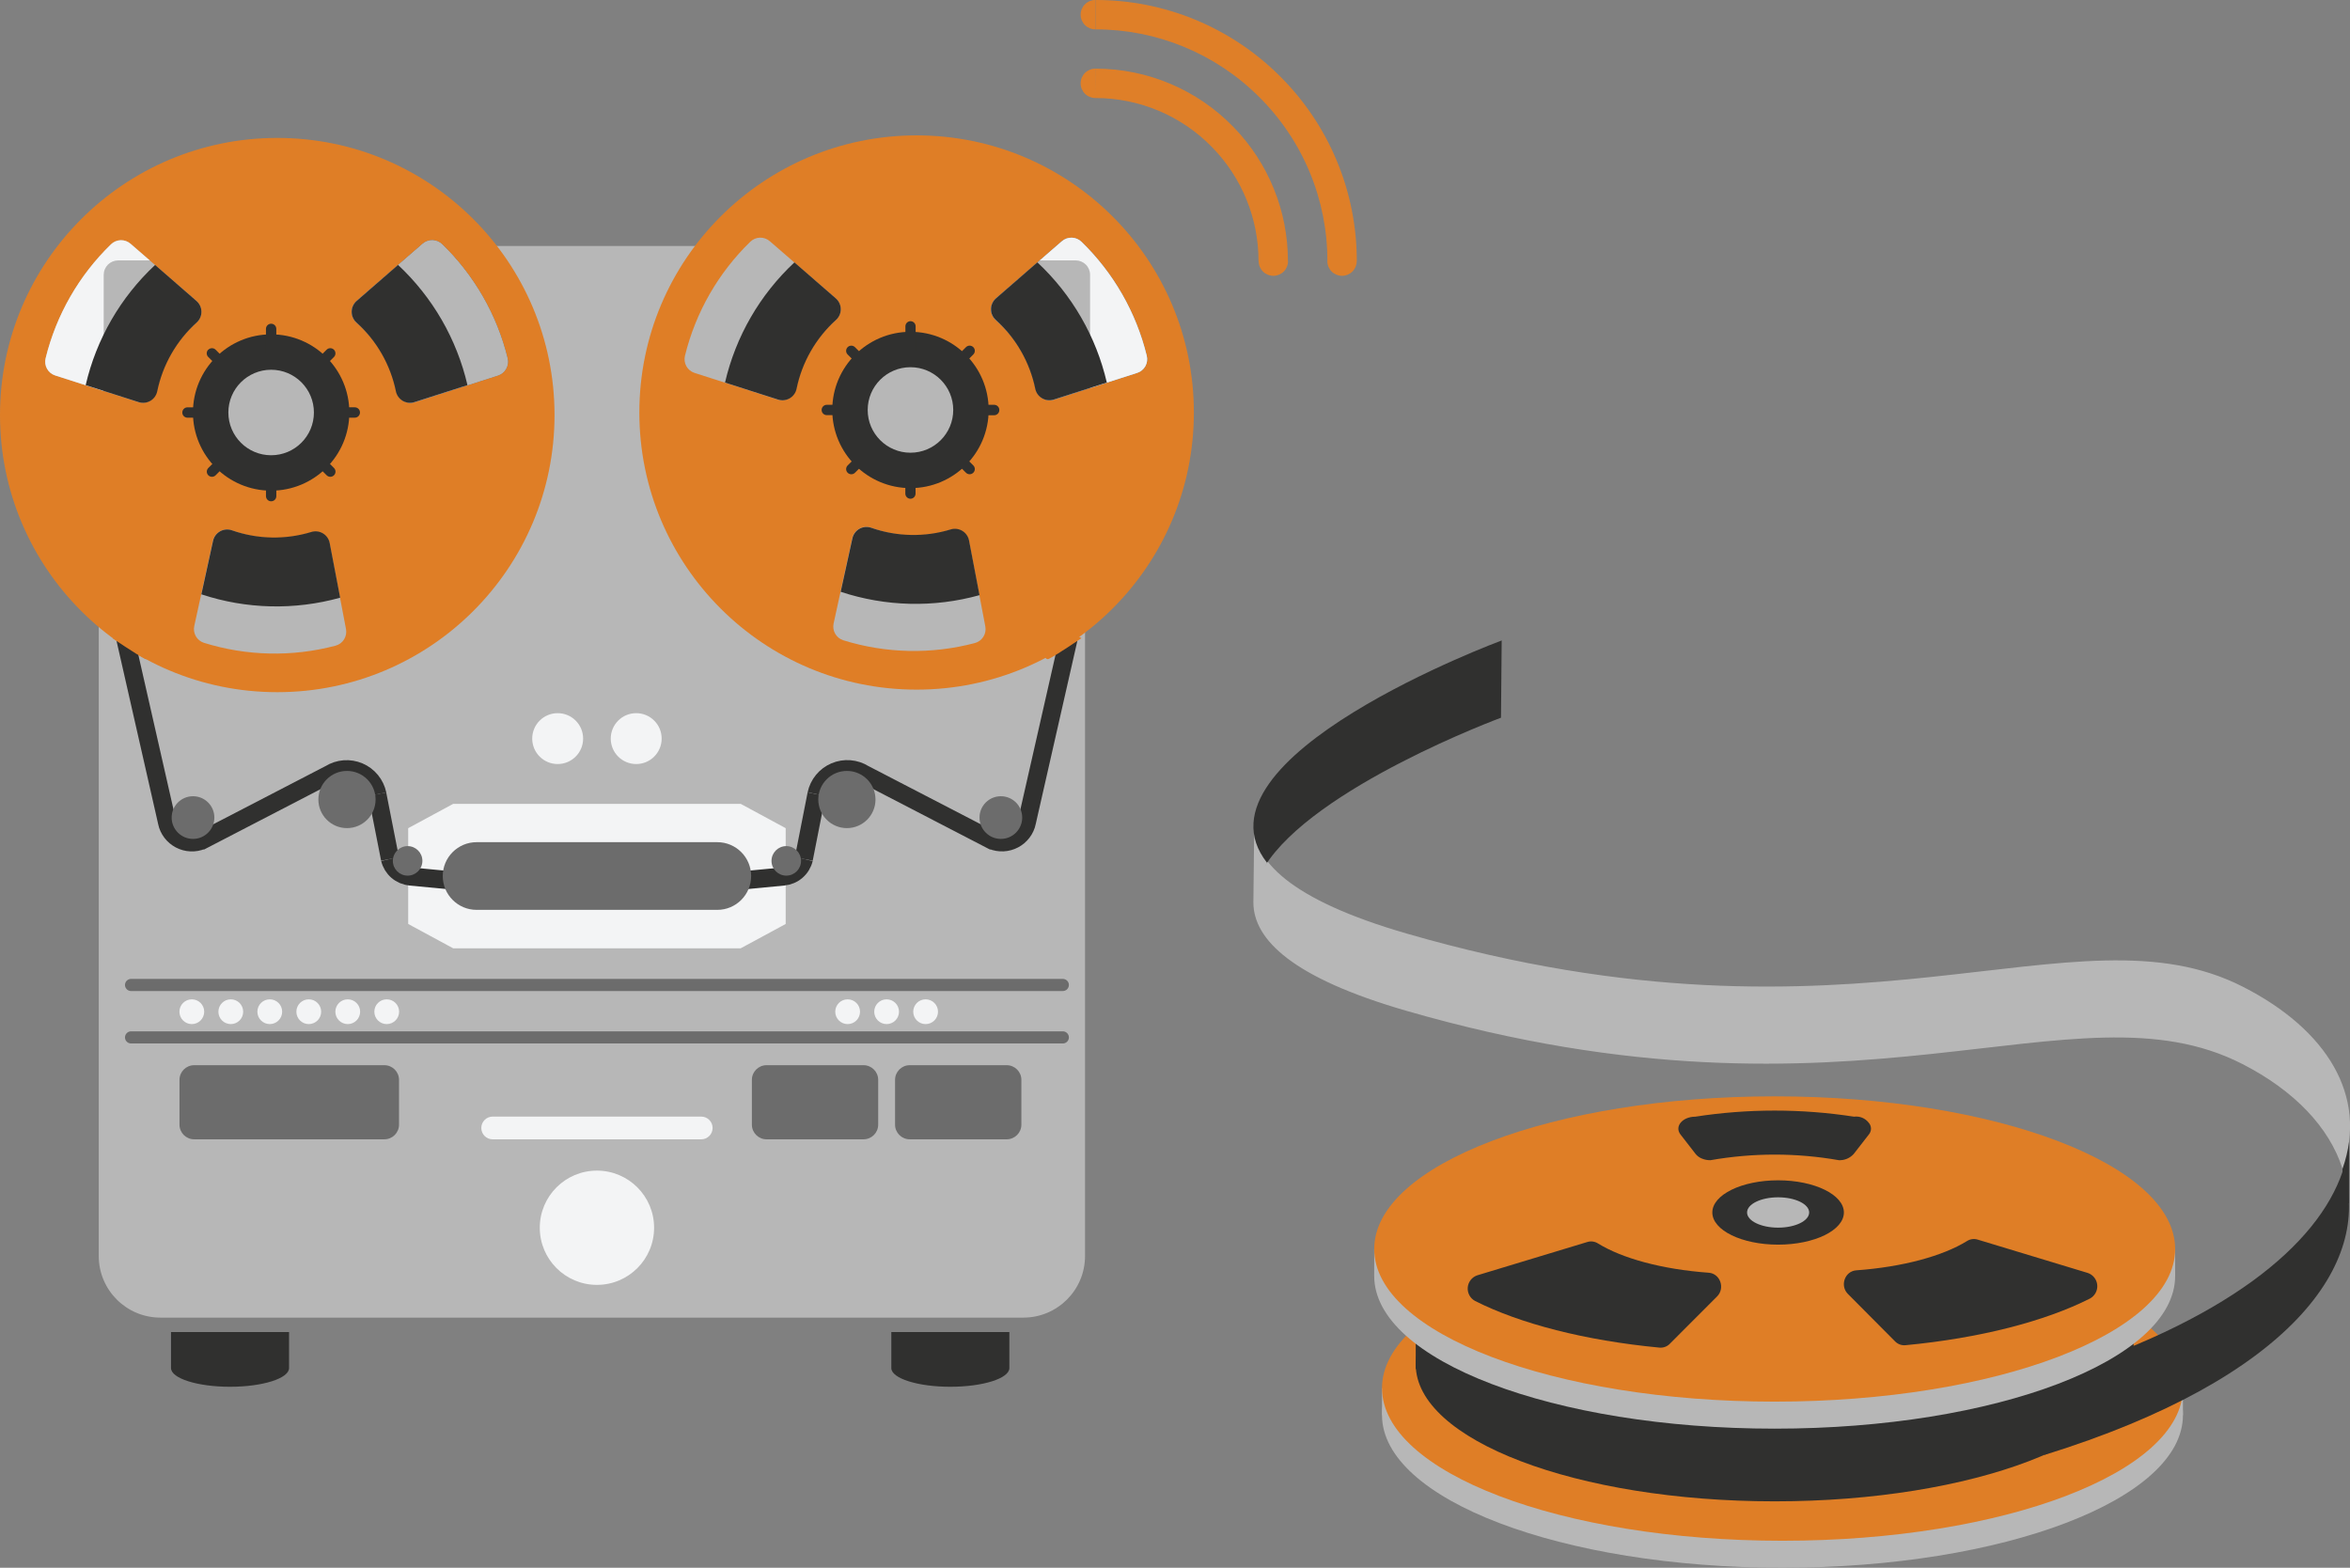 <svg width="775" height="517" viewBox="0 0 775 517" fill="none" xmlns="http://www.w3.org/2000/svg">
<rect x="0" y="0" width="775" height="517" fill="#808080" stroke="none"/>
<g clip-path="url(#clip0_267_328)">
<path d="M774.675 372.118H772.529V396.831H774.675V372.118Z" fill="#30302F"/>
<path d="M587.84 517C660.779 517 719.908 494.464 719.908 466.664C719.908 438.864 660.779 416.328 587.84 416.328C514.9 416.328 455.771 438.864 455.771 466.664C455.771 494.464 514.9 517 587.84 517Z" fill="#B7B7B7"/>
<path d="M719.908 457.759H455.779V466.672H719.908V457.759Z" fill="#B7B7B7"/>
<path d="M587.84 508.095C660.779 508.095 719.908 485.559 719.908 457.759C719.908 429.959 660.779 407.423 587.84 407.423C514.9 407.423 455.771 429.959 455.771 457.759C455.771 485.559 514.9 508.095 587.84 508.095Z" fill="#DF7E26"/>
<path d="M337.5 81.112H52.898C41.67 81.112 32.568 90.21 32.568 101.432V414.19C32.568 425.413 41.67 434.51 52.898 434.51H337.5C348.729 434.51 357.831 425.413 357.831 414.19V101.432C357.831 90.21 348.729 81.112 337.5 81.112Z" fill="#B7B7B7"/>
<path d="M134.618 273.109L149.461 265.082H244.265L259.107 273.109V304.7L244.265 312.727H149.461L134.618 304.7V273.109Z" fill="#F3F4F5"/>
<path d="M91.438 228.259C141.938 228.259 182.876 187.343 182.876 136.871C182.876 86.4 141.938 45.484 91.438 45.484C40.938 45.484 0 86.4 0 136.871C0 187.343 40.938 228.259 91.438 228.259Z" fill="#DF7E26"/>
<path d="M89.418 161.805C103.66 161.805 115.206 150.266 115.206 136.031C115.206 121.797 103.66 110.258 89.418 110.258C75.176 110.258 63.63 121.797 63.63 136.031C63.63 150.266 75.176 161.805 89.418 161.805Z" fill="#30302F"/>
<path d="M89.418 150.129C97.209 150.129 103.524 143.818 103.524 136.032C103.524 128.245 97.209 121.934 89.418 121.934C81.628 121.934 75.312 128.245 75.312 136.032C75.312 143.818 81.628 150.129 89.418 150.129Z" fill="#B7B7B7"/>
<path d="M89.418 142.246C92.852 142.246 95.635 139.464 95.635 136.032C95.635 132.6 92.852 129.818 89.418 129.818C85.984 129.818 83.201 132.6 83.201 136.032C83.201 139.464 85.984 142.246 89.418 142.246Z" fill="#B7B7B7"/>
<path d="M89.418 106.752C89.642 106.752 89.863 106.796 90.07 106.882C90.276 106.967 90.464 107.092 90.622 107.25C90.78 107.408 90.906 107.596 90.991 107.803C91.077 108.009 91.121 108.23 91.121 108.454V116.488H87.707V108.446C87.708 108.222 87.754 108.001 87.84 107.795C87.927 107.589 88.053 107.402 88.212 107.245C88.371 107.088 88.559 106.963 88.766 106.878C88.973 106.794 89.195 106.751 89.418 106.752Z" fill="#30302F"/>
<path d="M89.418 165.312C88.966 165.312 88.533 165.133 88.214 164.814C87.895 164.495 87.715 164.062 87.715 163.611V155.576H91.129V163.611C91.129 163.835 91.085 164.057 90.999 164.264C90.912 164.471 90.786 164.659 90.627 164.817C90.468 164.975 90.28 165.1 90.072 165.185C89.865 165.27 89.642 165.314 89.418 165.312Z" fill="#30302F"/>
<path d="M118.715 136.032C118.715 136.483 118.535 136.916 118.216 137.235C117.897 137.555 117.464 137.734 117.012 137.734H108.973V134.322H117.012C117.464 134.322 117.897 134.502 118.216 134.821C118.535 135.14 118.715 135.573 118.715 136.024V136.032Z" fill="#30302F"/>
<path d="M60.122 136.032C60.122 135.581 60.301 135.148 60.62 134.829C60.94 134.51 61.373 134.331 61.825 134.331H69.864V137.742H61.825C61.6 137.742 61.378 137.698 61.171 137.612C60.964 137.526 60.776 137.4 60.618 137.241C60.459 137.082 60.334 136.894 60.249 136.686C60.164 136.479 60.121 136.257 60.122 136.032Z" fill="#30302F"/>
<path d="M110.137 156.735C109.818 157.055 109.385 157.234 108.933 157.234C108.482 157.234 108.049 157.055 107.729 156.735L102.045 151.054L104.459 148.642L110.137 154.317C110.297 154.476 110.424 154.664 110.511 154.871C110.597 155.079 110.642 155.302 110.642 155.526C110.642 155.751 110.597 155.974 110.511 156.181C110.424 156.389 110.297 156.577 110.137 156.735Z" fill="#30302F"/>
<path d="M68.696 115.329C69.011 115.011 69.438 114.83 69.886 114.825C70.333 114.819 70.765 114.99 71.087 115.301L76.8 121.01L74.386 123.422L68.674 117.713C68.354 117.394 68.175 116.961 68.175 116.51C68.175 116.058 68.354 115.626 68.674 115.306L68.696 115.329Z" fill="#30302F"/>
<path d="M110.131 115.326C110.45 115.645 110.629 116.078 110.629 116.53C110.629 116.981 110.45 117.414 110.131 117.733L104.441 123.42L102.027 121.007L107.739 115.298C108.062 114.988 108.493 114.817 108.941 114.822C109.388 114.827 109.816 115.008 110.131 115.326Z" fill="#30302F"/>
<path d="M68.701 156.737C68.543 156.579 68.417 156.391 68.332 156.185C68.246 155.978 68.202 155.757 68.202 155.534C68.202 155.31 68.246 155.089 68.332 154.882C68.417 154.676 68.543 154.488 68.701 154.33L74.385 148.649L76.793 151.056L71.115 156.731C70.957 156.891 70.769 157.017 70.562 157.104C70.355 157.19 70.133 157.235 69.909 157.235C69.685 157.236 69.462 157.192 69.255 157.107C69.048 157.021 68.859 156.896 68.701 156.737Z" fill="#30302F"/>
<path d="M117.614 99.248L139.394 80.377C140.295 79.594 141.458 79.18 142.651 79.215C143.844 79.25 144.98 79.733 145.833 80.567C156.395 90.826 163.857 103.847 167.368 118.143C167.661 119.314 167.496 120.553 166.907 121.607C166.319 122.661 165.351 123.452 164.2 123.818L136.82 132.597C136.177 132.804 135.496 132.871 134.824 132.795C134.153 132.718 133.505 132.499 132.925 132.152C132.344 131.805 131.845 131.338 131.46 130.783C131.074 130.228 130.812 129.597 130.69 128.932C128.938 120.171 124.332 112.238 117.59 106.372C117.086 105.925 116.683 105.375 116.407 104.76C116.132 104.145 115.991 103.478 115.993 102.805C115.995 102.131 116.141 101.465 116.42 100.852C116.7 100.239 117.107 99.692 117.614 99.248Z" fill="#292929"/>
<path d="M117.614 99.248L139.394 80.377C140.295 79.594 141.458 79.18 142.651 79.215C143.844 79.25 144.98 79.733 145.833 80.567C156.395 90.826 163.857 103.847 167.368 118.143C167.661 119.314 167.496 120.553 166.907 121.607C166.319 122.661 165.351 123.452 164.2 123.818L136.82 132.597C136.177 132.804 135.496 132.871 134.824 132.795C134.153 132.718 133.505 132.499 132.925 132.152C132.344 131.805 131.845 131.338 131.46 130.783C131.074 130.228 130.812 129.597 130.69 128.932C128.938 120.171 124.332 112.238 117.59 106.372C117.086 105.925 116.683 105.375 116.407 104.76C116.132 104.145 115.991 103.478 115.993 102.805C115.995 102.131 116.141 101.465 116.42 100.852C116.7 100.239 117.107 99.692 117.614 99.248Z" fill="#B7B7B7"/>
<path d="M64.794 99.239L43.054 80.384C42.152 79.597 40.986 79.18 39.789 79.215C38.592 79.25 37.453 79.736 36.599 80.574C26.031 90.825 18.563 103.841 15.048 118.134C14.753 119.307 14.917 120.547 15.506 121.603C16.094 122.659 17.064 123.451 18.216 123.818L45.58 132.596C46.225 132.805 46.907 132.873 47.58 132.796C48.253 132.72 48.902 132.5 49.483 132.152C50.065 131.804 50.565 131.336 50.95 130.779C51.336 130.223 51.598 129.59 51.718 128.923C53.474 120.171 58.077 112.244 64.81 106.379C65.318 105.933 65.724 105.383 66.001 104.766C66.279 104.15 66.422 103.482 66.42 102.806C66.419 102.13 66.273 101.462 65.993 100.847C65.712 100.232 65.304 99.684 64.794 99.239Z" fill="#B7B7B7"/>
<path d="M117.614 99.248L139.394 80.377C140.295 79.594 141.458 79.18 142.651 79.215C143.844 79.25 144.98 79.733 145.833 80.567C156.395 90.826 163.857 103.847 167.368 118.143C167.661 119.314 167.496 120.553 166.907 121.607C166.319 122.661 165.351 123.452 164.2 123.818L136.82 132.597C136.177 132.804 135.496 132.871 134.824 132.795C134.153 132.718 133.505 132.499 132.925 132.152C132.344 131.805 131.845 131.338 131.46 130.783C131.074 130.228 130.812 129.597 130.69 128.932C128.938 120.171 124.332 112.238 117.59 106.372C117.086 105.925 116.683 105.375 116.407 104.76C116.132 104.145 115.991 103.478 115.993 102.805C115.995 102.131 116.141 101.465 116.42 100.852C116.7 100.239 117.107 99.692 117.614 99.248Z" fill="#B7B7B7"/>
<path d="M70.228 178.302L64.066 206.435C63.811 207.586 63.994 208.792 64.58 209.816C65.166 210.84 66.112 211.61 67.234 211.976C81.323 216.368 96.367 216.7 110.636 212.933C111.804 212.629 112.813 211.892 113.457 210.872C114.102 209.852 114.333 208.625 114.105 207.44L108.704 179.204C108.576 178.542 108.309 177.915 107.921 177.363C107.532 176.812 107.03 176.35 106.448 176.008C105.867 175.666 105.219 175.451 104.548 175.379C103.878 175.306 103.199 175.377 102.558 175.587C94.043 178.241 84.89 178.005 76.524 174.914C75.89 174.677 75.212 174.578 74.537 174.624C73.861 174.67 73.203 174.86 72.607 175.181C72.011 175.502 71.49 175.946 71.08 176.484C70.669 177.023 70.379 177.642 70.228 178.302Z" fill="#B7B7B7"/>
<path d="M130.571 129.082C128.779 120.314 124.221 112.352 117.566 106.364C117.064 105.914 116.663 105.363 116.391 104.747C116.118 104.13 115.98 103.463 115.985 102.789C115.99 102.116 116.139 101.451 116.421 100.839C116.703 100.227 117.113 99.682 117.622 99.24L131.276 87.366C142.673 98.014 150.641 111.811 154.165 127L136.622 132.62C135.992 132.815 135.329 132.877 134.674 132.802C134.019 132.726 133.386 132.516 132.817 132.183C132.248 131.85 131.755 131.402 131.368 130.869C130.981 130.335 130.71 129.726 130.571 129.082Z" fill="#30302F"/>
<path d="M102.684 175.421C94.123 178.043 84.946 177.855 76.5 174.883C75.865 174.657 75.189 174.569 74.517 174.625C73.844 174.68 73.192 174.878 72.602 175.206C72.013 175.533 71.5 175.982 71.097 176.522C70.694 177.063 70.412 177.683 70.267 178.342L66.41 195.994C81.219 200.897 97.152 201.283 112.181 197.102L108.719 179.015C108.587 178.367 108.321 177.754 107.938 177.216C107.555 176.677 107.064 176.224 106.496 175.886C105.928 175.547 105.296 175.331 104.639 175.251C103.983 175.171 103.317 175.229 102.684 175.421Z" fill="#30302F"/>
<path d="M302.287 227.419C352.787 227.419 393.725 186.503 393.725 136.032C393.725 85.56 352.787 44.645 302.287 44.645C251.788 44.645 210.85 85.56 210.85 136.032C210.85 186.503 251.788 227.419 302.287 227.419Z" fill="#DF7E26"/>
<path d="M300.26 160.966C314.502 160.966 326.048 149.427 326.048 135.193C326.048 120.958 314.502 109.419 300.26 109.419C286.018 109.419 274.472 120.958 274.472 135.193C274.472 149.427 286.018 160.966 300.26 160.966Z" fill="#30302F"/>
<path d="M300.26 149.291C308.05 149.291 314.366 142.979 314.366 135.193C314.366 127.407 308.05 121.095 300.26 121.095C292.469 121.095 286.154 127.407 286.154 135.193C286.154 142.979 292.469 149.291 300.26 149.291Z" fill="#B7B7B7"/>
<path d="M300.26 141.406C303.693 141.406 306.477 138.624 306.477 135.192C306.477 131.761 303.693 128.979 300.26 128.979C296.826 128.979 294.042 131.761 294.042 135.192C294.042 138.624 296.826 141.406 300.26 141.406Z" fill="#B7B7B7"/>
<path d="M300.26 105.913C300.711 105.913 301.145 106.092 301.464 106.412C301.783 106.731 301.963 107.164 301.963 107.615V115.649H298.589V107.655C298.583 107.43 298.622 107.207 298.704 106.998C298.785 106.789 298.907 106.598 299.062 106.437C299.217 106.275 299.403 106.145 299.609 106.055C299.814 105.966 300.035 105.917 300.26 105.913Z" fill="#30302F"/>
<path d="M300.268 164.473C299.816 164.473 299.383 164.293 299.064 163.974C298.744 163.655 298.565 163.222 298.565 162.771V154.736H301.939V162.771C301.939 163.217 301.764 163.645 301.451 163.963C301.139 164.281 300.714 164.464 300.268 164.473Z" fill="#30302F"/>
<path d="M329.564 135.233C329.564 135.684 329.385 136.117 329.065 136.436C328.746 136.755 328.313 136.935 327.861 136.935H319.822V133.491H327.861C328.088 133.491 328.313 133.536 328.522 133.624C328.732 133.712 328.921 133.841 329.08 134.004C329.238 134.166 329.363 134.358 329.446 134.569C329.529 134.78 329.57 135.006 329.564 135.233Z" fill="#30302F"/>
<path d="M270.963 135.193C270.963 134.741 271.143 134.308 271.462 133.989C271.781 133.67 272.214 133.491 272.666 133.491H280.705V136.902L272.666 136.902C272.442 136.902 272.22 136.858 272.013 136.772C271.806 136.686 271.617 136.56 271.459 136.401C271.301 136.242 271.176 136.054 271.091 135.846C271.006 135.639 270.962 135.417 270.963 135.193Z" fill="#30302F"/>
<path d="M320.976 155.895C320.657 156.214 320.224 156.393 319.772 156.393C319.321 156.393 318.888 156.214 318.568 155.895L312.884 150.213L315.298 147.801L320.982 153.482C321.141 153.641 321.266 153.829 321.352 154.036C321.437 154.243 321.481 154.465 321.481 154.689C321.48 154.914 321.435 155.135 321.349 155.342C321.262 155.549 321.136 155.737 320.976 155.895Z" fill="#30302F"/>
<path d="M279.543 114.485C279.862 114.166 280.295 113.987 280.747 113.987C281.198 113.987 281.631 114.166 281.951 114.485L287.635 120.167L285.221 122.579L279.548 116.909C279.387 116.751 279.259 116.563 279.172 116.355C279.084 116.147 279.039 115.924 279.038 115.698C279.038 115.473 279.082 115.249 279.169 115.041C279.255 114.833 279.382 114.644 279.543 114.485Z" fill="#30302F"/>
<path d="M320.985 114.484C321.304 114.804 321.483 115.237 321.483 115.688C321.483 116.139 321.304 116.572 320.985 116.891L315.3 122.573L312.887 120.16L318.56 114.49C318.718 114.329 318.906 114.201 319.114 114.114C319.322 114.026 319.545 113.981 319.771 113.98C319.997 113.98 320.22 114.024 320.428 114.111C320.637 114.197 320.826 114.324 320.985 114.484Z" fill="#30302F"/>
<path d="M279.544 155.895C279.224 155.576 279.045 155.143 279.045 154.692C279.045 154.241 279.224 153.808 279.544 153.489L285.228 147.807L287.642 150.22L281.958 155.901C281.799 156.06 281.611 156.185 281.403 156.271C281.196 156.356 280.974 156.4 280.749 156.4C280.525 156.399 280.303 156.354 280.096 156.268C279.889 156.181 279.702 156.055 279.544 155.895Z" fill="#30302F"/>
<path d="M328.455 98.408L350.212 79.537C351.114 78.753 352.279 78.339 353.474 78.375C354.669 78.412 355.806 78.897 356.659 79.735C367.222 89.989 374.682 103.008 378.186 117.303C378.478 118.474 378.314 119.713 377.725 120.767C377.137 121.821 376.169 122.612 375.018 122.978L347.63 131.765C346.987 131.971 346.307 132.037 345.636 131.96C344.966 131.882 344.319 131.663 343.74 131.316C343.16 130.969 342.662 130.503 342.277 129.948C341.892 129.394 341.63 128.764 341.508 128.1C339.759 119.335 335.148 111.397 328.4 105.532C327.898 105.083 327.497 104.531 327.224 103.915C326.952 103.299 326.814 102.631 326.819 101.958C326.824 101.284 326.973 100.619 327.255 100.007C327.537 99.395 327.946 98.85 328.455 98.408Z" fill="#292929"/>
<path d="M328.455 98.408L350.212 79.537C351.114 78.753 352.279 78.339 353.474 78.375C354.669 78.412 355.806 78.897 356.659 79.735C367.222 89.989 374.682 103.008 378.186 117.303C378.478 118.474 378.314 119.713 377.725 120.767C377.137 121.821 376.169 122.612 375.018 122.978L347.63 131.765C346.987 131.971 346.307 132.037 345.636 131.96C344.966 131.882 344.319 131.663 343.74 131.316C343.16 130.969 342.662 130.503 342.277 129.948C341.892 129.394 341.63 128.764 341.508 128.1C339.759 119.335 335.148 111.397 328.4 105.532C327.898 105.083 327.497 104.531 327.224 103.915C326.952 103.299 326.814 102.631 326.819 101.958C326.824 101.284 326.973 100.619 327.255 100.007C327.537 99.395 327.946 98.85 328.455 98.408Z" fill="#B7B7B7"/>
<path d="M275.62 98.4L253.88 79.545C252.977 78.756 251.809 78.337 250.611 78.372C249.412 78.407 248.271 78.894 247.417 79.735C236.867 89.995 229.411 103.009 225.898 117.295C225.603 118.468 225.766 119.708 226.355 120.764C226.944 121.82 227.913 122.612 229.066 122.979L256.43 131.757C257.074 131.966 257.756 132.034 258.429 131.957C259.103 131.88 259.752 131.661 260.333 131.313C260.914 130.965 261.414 130.497 261.8 129.94C262.185 129.383 262.447 128.751 262.568 128.084C264.318 119.33 268.922 111.401 275.66 105.54C276.166 105.092 276.57 104.54 276.846 103.923C277.121 103.306 277.262 102.637 277.258 101.961C277.254 101.285 277.106 100.618 276.824 100.004C276.541 99.39 276.131 98.843 275.62 98.4Z" fill="#B7B7B7"/>
<path d="M262.695 128.235C264.486 119.471 269.041 111.512 275.692 105.525C276.194 105.076 276.596 104.525 276.869 103.909C277.142 103.293 277.281 102.626 277.277 101.952C277.272 101.278 277.124 100.613 276.843 100.001C276.561 99.389 276.153 98.843 275.644 98.401L261.99 86.527C250.59 97.173 242.622 110.971 239.101 126.161L256.636 131.782C257.267 131.978 257.932 132.04 258.588 131.965C259.244 131.89 259.878 131.678 260.448 131.345C261.018 131.011 261.513 130.562 261.899 130.027C262.286 129.491 262.557 128.881 262.695 128.235Z" fill="#30302F"/>
<path d="M328.455 98.408L350.212 79.537C351.114 78.753 352.279 78.339 353.474 78.375C354.669 78.412 355.806 78.897 356.659 79.735C367.222 89.989 374.682 103.008 378.186 117.303C378.478 118.474 378.314 119.713 377.725 120.767C377.137 121.821 376.169 122.612 375.018 122.978L347.63 131.765C346.987 131.971 346.307 132.037 345.636 131.96C344.966 131.882 344.319 131.663 343.74 131.316C343.16 130.969 342.662 130.503 342.277 129.948C341.892 129.394 341.63 128.764 341.508 128.1C339.759 119.335 335.148 111.397 328.4 105.532C327.898 105.083 327.497 104.531 327.224 103.915C326.952 103.299 326.814 102.631 326.819 101.958C326.824 101.284 326.973 100.619 327.255 100.007C327.537 99.395 327.946 98.85 328.455 98.408Z" fill="#B7B7B7"/>
<path d="M281.069 177.463L274.916 205.596C274.661 206.748 274.844 207.953 275.43 208.977C276.015 210.001 276.961 210.771 278.084 211.137C292.174 215.517 307.214 215.838 321.478 212.063C322.644 211.759 323.652 211.023 324.296 210.004C324.94 208.986 325.173 207.761 324.947 206.577L319.553 178.342C319.427 177.678 319.161 177.048 318.772 176.496C318.383 175.943 317.88 175.479 317.298 175.136C316.715 174.793 316.066 174.578 315.394 174.506C314.722 174.433 314.042 174.505 313.399 174.716C304.885 177.371 295.731 177.134 287.366 174.044C286.73 173.807 286.05 173.709 285.372 173.757C284.695 173.805 284.036 173.997 283.439 174.321C282.843 174.645 282.322 175.094 281.914 175.635C281.505 176.177 281.217 176.801 281.069 177.463Z" fill="#B7B7B7"/>
<path d="M313.534 174.582C304.973 177.2 295.798 177.015 287.35 174.051C286.715 173.826 286.038 173.738 285.366 173.794C284.694 173.849 284.042 174.047 283.452 174.375C282.862 174.702 282.349 175.151 281.947 175.691C281.544 176.232 281.261 176.852 281.117 177.511L277.252 195.155C292.062 200.062 307.999 200.448 323.03 196.263L319.569 178.183C319.438 177.535 319.172 176.922 318.79 176.382C318.407 175.842 317.916 175.389 317.348 175.049C316.78 174.71 316.147 174.494 315.49 174.413C314.834 174.333 314.167 174.39 313.534 174.582Z" fill="#30302F"/>
<path d="M183.913 251.958C188.55 251.958 192.308 248.201 192.308 243.567C192.308 238.933 188.55 235.177 183.913 235.177C179.277 235.177 175.518 238.933 175.518 243.567C175.518 248.201 179.277 251.958 183.913 251.958Z" fill="#F3F4F5"/>
<path d="M209.812 251.958C214.449 251.958 218.207 248.201 218.207 243.567C218.207 238.933 214.449 235.177 209.812 235.177C205.175 235.177 201.417 238.933 201.417 243.567C201.417 248.201 205.175 251.958 209.812 251.958Z" fill="#F3F4F5"/>
<path d="M196.863 423.713C207.273 423.713 215.712 415.278 215.712 404.874C215.712 394.469 207.273 386.034 196.863 386.034C186.452 386.034 178.013 394.469 178.013 404.874C178.013 415.278 186.452 423.713 196.863 423.713Z" fill="#F3F4F5"/>
<path d="M231.252 368.216H162.481C160.408 368.216 158.727 369.896 158.727 371.968C158.727 374.04 160.408 375.72 162.481 375.72H231.252C233.325 375.72 235.006 374.04 235.006 371.968C235.006 369.896 233.325 368.216 231.252 368.216Z" fill="#F3F4F5"/>
<path d="M284.776 351.269H252.802C250.13 351.269 247.963 353.434 247.963 356.105V370.876C247.963 373.547 250.13 375.712 252.802 375.712H284.776C287.449 375.712 289.615 373.547 289.615 370.876V356.105C289.615 353.434 287.449 351.269 284.776 351.269Z" fill="#6C6C6C"/>
<path d="M331.996 351.269H300.022C297.35 351.269 295.183 353.434 295.183 356.105V370.876C295.183 373.547 297.35 375.712 300.022 375.712H331.996C334.668 375.712 336.835 373.547 336.835 370.876V356.105C336.835 353.434 334.668 351.269 331.996 351.269Z" fill="#6C6C6C"/>
<path d="M126.754 351.269H64.034C61.362 351.269 59.195 353.434 59.195 356.105V370.876C59.195 373.547 61.362 375.712 64.034 375.712H126.754C129.426 375.712 131.593 373.547 131.593 370.876V356.105C131.593 353.434 129.426 351.269 126.754 351.269Z" fill="#6C6C6C"/>
<path d="M56.399 439.275V451.149C56.399 454.553 65.111 457.315 75.867 457.315C86.622 457.315 95.327 454.553 95.327 451.149V439.275H56.399Z" fill="#30302F"/>
<path d="M293.948 439.275V451.149C293.948 454.553 302.66 457.315 313.415 457.315C324.171 457.315 332.875 454.553 332.875 451.149V439.275H293.948Z" fill="#30302F"/>
<path d="M63.258 337.717C65.515 337.717 67.345 335.888 67.345 333.632C67.345 331.377 65.515 329.548 63.258 329.548C61.001 329.548 59.171 331.377 59.171 333.632C59.171 335.888 61.001 337.717 63.258 337.717Z" fill="#F3F4F5"/>
<path d="M76.112 337.717C78.37 337.717 80.199 335.888 80.199 333.632C80.199 331.377 78.37 329.548 76.112 329.548C73.855 329.548 72.026 331.377 72.026 333.632C72.026 335.888 73.855 337.717 76.112 337.717Z" fill="#F3F4F5"/>
<path d="M88.967 337.717C91.224 337.717 93.054 335.888 93.054 333.632C93.054 331.377 91.224 329.548 88.967 329.548C86.71 329.548 84.88 331.377 84.88 333.632C84.88 335.888 86.71 337.717 88.967 337.717Z" fill="#F3F4F5"/>
<path d="M101.829 337.717C104.086 337.717 105.916 335.888 105.916 333.632C105.916 331.377 104.086 329.548 101.829 329.548C99.572 329.548 97.742 331.377 97.742 333.632C97.742 335.888 99.572 337.717 101.829 337.717Z" fill="#F3F4F5"/>
<path d="M114.683 337.717C116.941 337.717 118.77 335.888 118.77 333.632C118.77 331.377 116.941 329.548 114.683 329.548C112.426 329.548 110.597 331.377 110.597 333.632C110.597 335.888 112.426 337.717 114.683 337.717Z" fill="#F3F4F5"/>
<path d="M127.538 337.717C129.795 337.717 131.625 335.888 131.625 333.632C131.625 331.377 129.795 329.548 127.538 329.548C125.281 329.548 123.451 331.377 123.451 333.632C123.451 335.888 125.281 337.717 127.538 337.717Z" fill="#F3F4F5"/>
<path d="M279.541 337.717C281.798 337.717 283.628 335.888 283.628 333.632C283.628 331.377 281.798 329.548 279.541 329.548C277.284 329.548 275.454 331.377 275.454 333.632C275.454 335.888 277.284 337.717 279.541 337.717Z" fill="#F3F4F5"/>
<path d="M292.395 337.717C294.652 337.717 296.482 335.888 296.482 333.632C296.482 331.377 294.652 329.548 292.395 329.548C290.138 329.548 288.308 331.377 288.308 333.632C288.308 335.888 290.138 337.717 292.395 337.717Z" fill="#F3F4F5"/>
<path d="M305.257 337.717C307.515 337.717 309.344 335.888 309.344 333.632C309.344 331.377 307.515 329.548 305.257 329.548C303 329.548 301.171 331.377 301.171 333.632C301.171 335.888 303 337.717 305.257 337.717Z" fill="#F3F4F5"/>
<path d="M38.983 85.878H49.39L43.054 80.384C42.152 79.597 40.986 79.18 39.789 79.215C38.592 79.25 37.453 79.736 36.599 80.574C26.031 90.825 18.563 103.841 15.048 118.134C14.753 119.307 14.917 120.547 15.506 121.603C16.094 122.659 17.064 123.451 18.216 123.818L34.199 128.947V90.627C34.199 90.001 34.323 89.38 34.564 88.802C34.805 88.224 35.157 87.699 35.602 87.257C36.047 86.816 36.574 86.467 37.155 86.23C37.735 85.993 38.356 85.874 38.983 85.878Z" fill="#F3F4F5"/>
<path d="M51.845 129.082C53.639 120.317 58.197 112.357 64.85 106.372C65.352 105.922 65.753 105.371 66.026 104.755C66.298 104.138 66.436 103.471 66.431 102.797C66.426 102.123 66.277 101.458 65.995 100.846C65.713 100.234 65.304 99.689 64.795 99.248L51.148 87.374C39.746 98.019 31.775 111.817 28.251 127.008L45.794 132.628C46.425 132.823 47.089 132.884 47.744 132.809C48.4 132.733 49.032 132.521 49.602 132.188C50.171 131.854 50.664 131.406 51.05 130.871C51.437 130.336 51.707 129.727 51.845 129.082Z" fill="#30302F"/>
<path d="M378.186 117.303C374.682 103.008 367.222 89.989 356.659 79.735C355.806 78.897 354.669 78.412 353.474 78.375C352.279 78.339 351.115 78.753 350.212 79.537L342.91 85.87H354.742C356.003 85.87 357.211 86.37 358.103 87.261C358.994 88.151 359.494 89.359 359.494 90.619V127.949L375.026 122.971C376.173 122.602 377.138 121.812 377.725 120.76C378.312 119.708 378.477 118.472 378.186 117.303Z" fill="#F3F4F5"/>
<path d="M341.421 128.234C339.621 119.469 335.064 111.509 328.416 105.516C327.913 105.067 327.512 104.516 327.238 103.9C326.965 103.284 326.826 102.617 326.831 101.944C326.835 101.27 326.983 100.605 327.265 99.992C327.546 99.38 327.955 98.835 328.463 98.392L342.118 86.519C353.519 97.164 361.491 110.962 365.015 126.153L347.472 131.773C346.842 131.968 346.178 132.029 345.523 131.954C344.868 131.879 344.236 131.668 343.667 131.335C343.098 131.002 342.604 130.555 342.217 130.021C341.831 129.487 341.559 128.879 341.421 128.234Z" fill="#30302F"/>
<path d="M43.22 324.814H350.505" stroke="#6C6C6C" stroke-width="4" stroke-miterlimit="10" stroke-linecap="round"/>
<path d="M43.22 342.102H350.505" stroke="#6C6C6C" stroke-width="4" stroke-miterlimit="10" stroke-linecap="round"/>
<path d="M585.297 495.097C650.691 495.097 703.703 474.893 703.703 449.969C703.703 425.046 650.691 404.842 585.297 404.842C519.903 404.842 466.891 425.046 466.891 449.969C466.891 474.893 519.903 495.097 585.297 495.097Z" fill="#30302F"/>
<path d="M703.632 424.86H466.891V451.481H703.632V424.86Z" fill="#30302F"/>
<path d="M585.297 469.989C650.691 469.989 703.703 449.784 703.703 424.861C703.703 399.938 650.691 379.733 585.297 379.733C519.903 379.733 466.891 399.938 466.891 424.861C466.891 449.784 519.903 469.989 585.297 469.989Z" fill="#DF7E26"/>
<path d="M772.521 385.401C768.173 371.722 756.562 359.596 739.478 350.864C683.744 322.368 612.915 376.504 463.636 333.284C426.586 322.558 413.359 310.011 413.351 297.576L413.644 270.797C412.678 283.676 425.525 296.737 463.874 307.85C613.152 351.07 683.982 296.958 739.74 325.431C767.31 339.513 780.98 361.377 772.545 385.401" fill="#B7B7B7"/>
<path d="M674.177 479.82C755.817 454.489 782.239 416.494 772.877 386.105L772.529 386.43C764.292 410.565 734.116 435.848 674.414 454.363" fill="#30302F"/>
<path d="M417.834 284.491C390.755 249.883 495.237 211.207 495.237 211.207L495.008 236.68C495.008 236.68 433.136 259.58 416.955 285.908" fill="#30302F"/>
<path d="M585.265 471.128C658.205 471.128 717.334 448.592 717.334 420.792C717.334 392.992 658.205 370.456 585.265 370.456C512.326 370.456 453.197 392.992 453.197 420.792C453.197 448.592 512.326 471.128 585.265 471.128Z" fill="#B7B7B7"/>
<path d="M717.326 411.879H453.197V420.792H717.326V411.879Z" fill="#B7B7B7"/>
<path d="M585.265 462.215C658.205 462.215 717.334 439.679 717.334 411.879C717.334 384.079 658.205 361.543 585.265 361.543C512.326 361.543 453.197 384.079 453.197 411.879C453.197 439.679 512.326 462.215 585.265 462.215Z" fill="#DF7E26"/>
<path d="M606.444 382.599C592.432 380.14 578.099 380.14 564.087 382.599C563.114 382.617 562.148 382.431 561.252 382.053C560.451 381.738 559.745 381.223 559.2 380.557L554.203 374.113C552.151 371.478 554.844 368.248 559.082 368.248C576.432 365.567 594.091 365.567 611.441 368.248C612.342 368.124 613.259 368.238 614.102 368.58C614.944 368.922 615.682 369.479 616.241 370.195C616.731 370.725 617.01 371.416 617.026 372.138C617.042 372.859 616.794 373.562 616.328 374.113L611.323 380.557C610.709 381.234 609.954 381.769 609.111 382.122C608.268 382.475 607.357 382.638 606.444 382.599Z" fill="#30302F"/>
<path d="M563.509 419.707C548.08 418.591 534.933 414.958 526.981 410.042C526.475 409.72 525.905 409.511 525.311 409.427C524.717 409.344 524.111 409.389 523.536 409.559L487.167 420.57C486.314 420.859 485.564 421.39 485.009 422.099C484.454 422.808 484.118 423.663 484.042 424.56C483.967 425.457 484.154 426.356 484.583 427.148C485.011 427.939 485.662 428.589 486.454 429.016C501.344 436.536 522.728 442.069 547.281 444.404C547.905 444.459 548.533 444.375 549.121 444.157C549.709 443.94 550.241 443.594 550.678 443.146L566.289 427.512C568.99 424.773 567.287 419.977 563.509 419.707Z" fill="#30302F"/>
<path d="M612.178 418.916C627.607 417.8 640.754 414.167 648.706 409.251C649.212 408.929 649.782 408.72 650.376 408.636C650.97 408.553 651.576 408.598 652.151 408.768L688.52 419.779C689.373 420.068 690.123 420.599 690.678 421.308C691.233 422.017 691.569 422.872 691.645 423.769C691.72 424.666 691.533 425.565 691.104 426.357C690.676 427.148 690.025 427.798 689.233 428.225C674.335 435.745 652.991 441.278 628.375 443.613C627.751 443.668 627.122 443.584 626.534 443.366C625.947 443.149 625.415 442.803 624.977 442.355L609.43 426.721C606.682 423.982 608.4 419.186 612.178 418.916Z" fill="#30302F"/>
<path d="M586.398 410.447C598.379 410.447 608.091 405.698 608.091 399.839C608.091 393.981 598.379 389.232 586.398 389.232C574.417 389.232 564.705 393.981 564.705 399.839C564.705 405.698 574.417 410.447 586.398 410.447Z" fill="#30302F"/>
<path d="M586.398 404.842C592.054 404.842 596.639 402.603 596.639 399.84C596.639 397.077 592.054 394.837 586.398 394.837C580.742 394.837 576.157 397.077 576.157 399.84C576.157 402.603 580.742 404.842 586.398 404.842Z" fill="#B7B7B7"/>
<path d="M418.515 28.394L415.102 31.837L418.515 28.394ZM437.737 86.115C437.737 87.4 438.248 88.632 439.157 89.541C440.066 90.449 441.299 90.96 442.584 90.96C443.87 90.96 445.103 90.449 446.012 89.541C446.921 88.632 447.432 87.4 447.432 86.115H437.737ZM361.269 9.689C381.449 9.656 400.819 17.627 415.125 31.853L421.953 24.974C405.829 8.95 384.007 -0.031 361.269 8.11775e-05V9.689ZM415.125 31.853C422.309 38.95 428.01 47.403 431.896 56.721C435.782 66.039 437.775 76.036 437.761 86.131H447.455C447.47 74.757 445.223 63.493 440.845 52.995C436.467 42.496 430.045 32.971 421.953 24.974L415.125 31.853Z" fill="#DF7F28"/>
<path d="M403.34 45.254L406.817 41.882L403.34 45.254ZM415.086 86.115C415.086 87.4 415.597 88.632 416.506 89.541C417.415 90.449 418.647 90.96 419.933 90.96C421.219 90.96 422.451 90.449 423.36 89.541C424.269 88.632 424.78 87.4 424.78 86.115H415.086ZM361.229 22.639C359.943 22.639 358.711 23.149 357.802 24.058C356.893 24.966 356.382 26.199 356.382 27.483C356.382 28.768 356.893 30 357.802 30.909C358.711 31.817 359.943 32.328 361.229 32.328V22.639ZM361.229 0C359.943 0 358.711 0.51 357.802 1.419C356.893 2.327 356.382 3.56 356.382 4.844C356.382 6.129 356.893 7.361 357.802 8.27C358.711 9.178 359.943 9.689 361.229 9.689V0ZM361.229 32.328C368.428 32.318 375.555 33.757 382.186 36.558C388.816 39.36 394.815 43.467 399.824 48.634L406.778 41.882C400.87 35.789 393.797 30.946 385.979 27.64C378.161 24.334 369.758 22.634 361.269 22.639L361.229 32.328ZM399.824 48.634C409.602 58.661 415.066 72.114 415.046 86.115H424.741C424.761 69.593 418.314 53.717 406.778 41.882L399.824 48.634Z" fill="#DF7F28"/>
<path d="M41.375 210.78L55.077 271.059V271.13C55.334 272.336 55.854 273.472 56.6 274.454C57.347 275.437 58.3 276.244 59.394 276.817C60.487 277.39 61.693 277.715 62.926 277.769C64.16 277.823 65.39 277.605 66.529 277.13H66.6L108.838 255.243C110.254 254.362 111.861 253.835 113.523 253.708C115.186 253.581 116.855 253.857 118.388 254.513C119.92 255.169 121.272 256.185 122.327 257.476C123.383 258.766 124.111 260.292 124.449 261.924" stroke="#30302F" stroke-width="6" stroke-miterlimit="10"/>
<path d="M124.425 261.892L128.631 283.264L124.425 261.892Z" stroke="#30302F" stroke-width="6" stroke-miterlimit="10"/>
<path d="M128.631 283.248C129 284.794 129.848 286.184 131.054 287.22C132.26 288.256 133.762 288.886 135.347 289.019H135.109L150.775 290.507" stroke="#30302F" stroke-width="6" stroke-miterlimit="10"/>
<path d="M352.35 210.78L338.649 271.059V271.13C338.39 272.331 337.87 273.462 337.127 274.441C336.383 275.42 335.434 276.224 334.345 276.796C333.257 277.368 332.056 277.695 330.828 277.753C329.599 277.81 328.373 277.598 327.236 277.13H327.172L284.926 255.243C283.513 254.355 281.905 253.822 280.24 253.689C278.575 253.557 276.903 253.829 275.367 254.482C273.83 255.135 272.474 256.15 271.415 257.441C270.356 258.731 269.625 260.258 269.284 261.892" stroke="#30302F" stroke-width="6" stroke-miterlimit="10"/>
<path d="M269.284 261.892L265.079 283.264L269.284 261.892Z" stroke="#30302F" stroke-width="6" stroke-miterlimit="10"/>
<path d="M265.094 283.248C264.725 284.794 263.877 286.184 262.671 287.22C261.465 288.256 259.963 288.886 258.378 289.019H258.616L242.95 290.507" stroke="#30302F" stroke-width="6" stroke-miterlimit="10"/>
<path d="M356.651 210.447C356.651 210.447 349.04 215.648 345.935 217.255C342.83 218.862 343.615 203.109 343.615 203.109L356.651 210.447Z" fill="#DF7E26"/>
<path d="M63.654 276.646C67.543 276.646 70.695 273.496 70.695 269.609C70.695 265.723 67.543 262.572 63.654 262.572C59.765 262.572 56.613 265.723 56.613 269.609C56.613 273.496 59.765 276.646 63.654 276.646Z" fill="#6C6C6C"/>
<path d="M330.071 276.646C333.96 276.646 337.112 273.496 337.112 269.609C337.112 265.723 333.96 262.572 330.071 262.572C326.183 262.572 323.03 265.723 323.03 269.609C323.03 273.496 326.183 276.646 330.071 276.646Z" fill="#6C6C6C"/>
<path d="M134.428 288.758C137.118 288.758 139.299 286.578 139.299 283.89C139.299 281.201 137.118 279.021 134.428 279.021C131.738 279.021 129.557 281.201 129.557 283.89C129.557 286.578 131.738 288.758 134.428 288.758Z" fill="#6C6C6C"/>
<path d="M259.305 288.758C261.995 288.758 264.176 286.578 264.176 283.89C264.176 281.201 261.995 279.021 259.305 279.021C256.615 279.021 254.434 281.201 254.434 283.89C254.434 286.578 256.615 288.758 259.305 288.758Z" fill="#6C6C6C"/>
<path d="M114.43 273.085C119.64 273.085 123.863 268.864 123.863 263.657C123.863 258.45 119.64 254.229 114.43 254.229C109.22 254.229 104.997 258.45 104.997 263.657C104.997 268.864 109.22 273.085 114.43 273.085Z" fill="#6C6C6C"/>
<path d="M279.295 273.085C284.505 273.085 288.728 268.864 288.728 263.657C288.728 258.45 284.505 254.229 279.295 254.229C274.086 254.229 269.862 258.45 269.862 263.657C269.862 268.864 274.086 273.085 279.295 273.085Z" fill="#6C6C6C"/>
<path d="M236.55 277.724H157.183C151.015 277.724 146.015 282.721 146.015 288.885C146.015 295.049 151.015 300.046 157.183 300.046H236.55C242.718 300.046 247.718 295.049 247.718 288.885C247.718 282.721 242.718 277.724 236.55 277.724Z" fill="#6C6C6C"/>
<path d="M37.074 210.447C37.074 210.447 44.685 215.648 47.79 217.255C50.895 218.862 50.111 203.109 50.111 203.109L37.074 210.447Z" fill="#DF7E26"/>
</g>
<defs>
<clipPath id="clip0_267_328">
<rect width="775" height="517" fill="white"/>
</clipPath>
</defs>
</svg>
